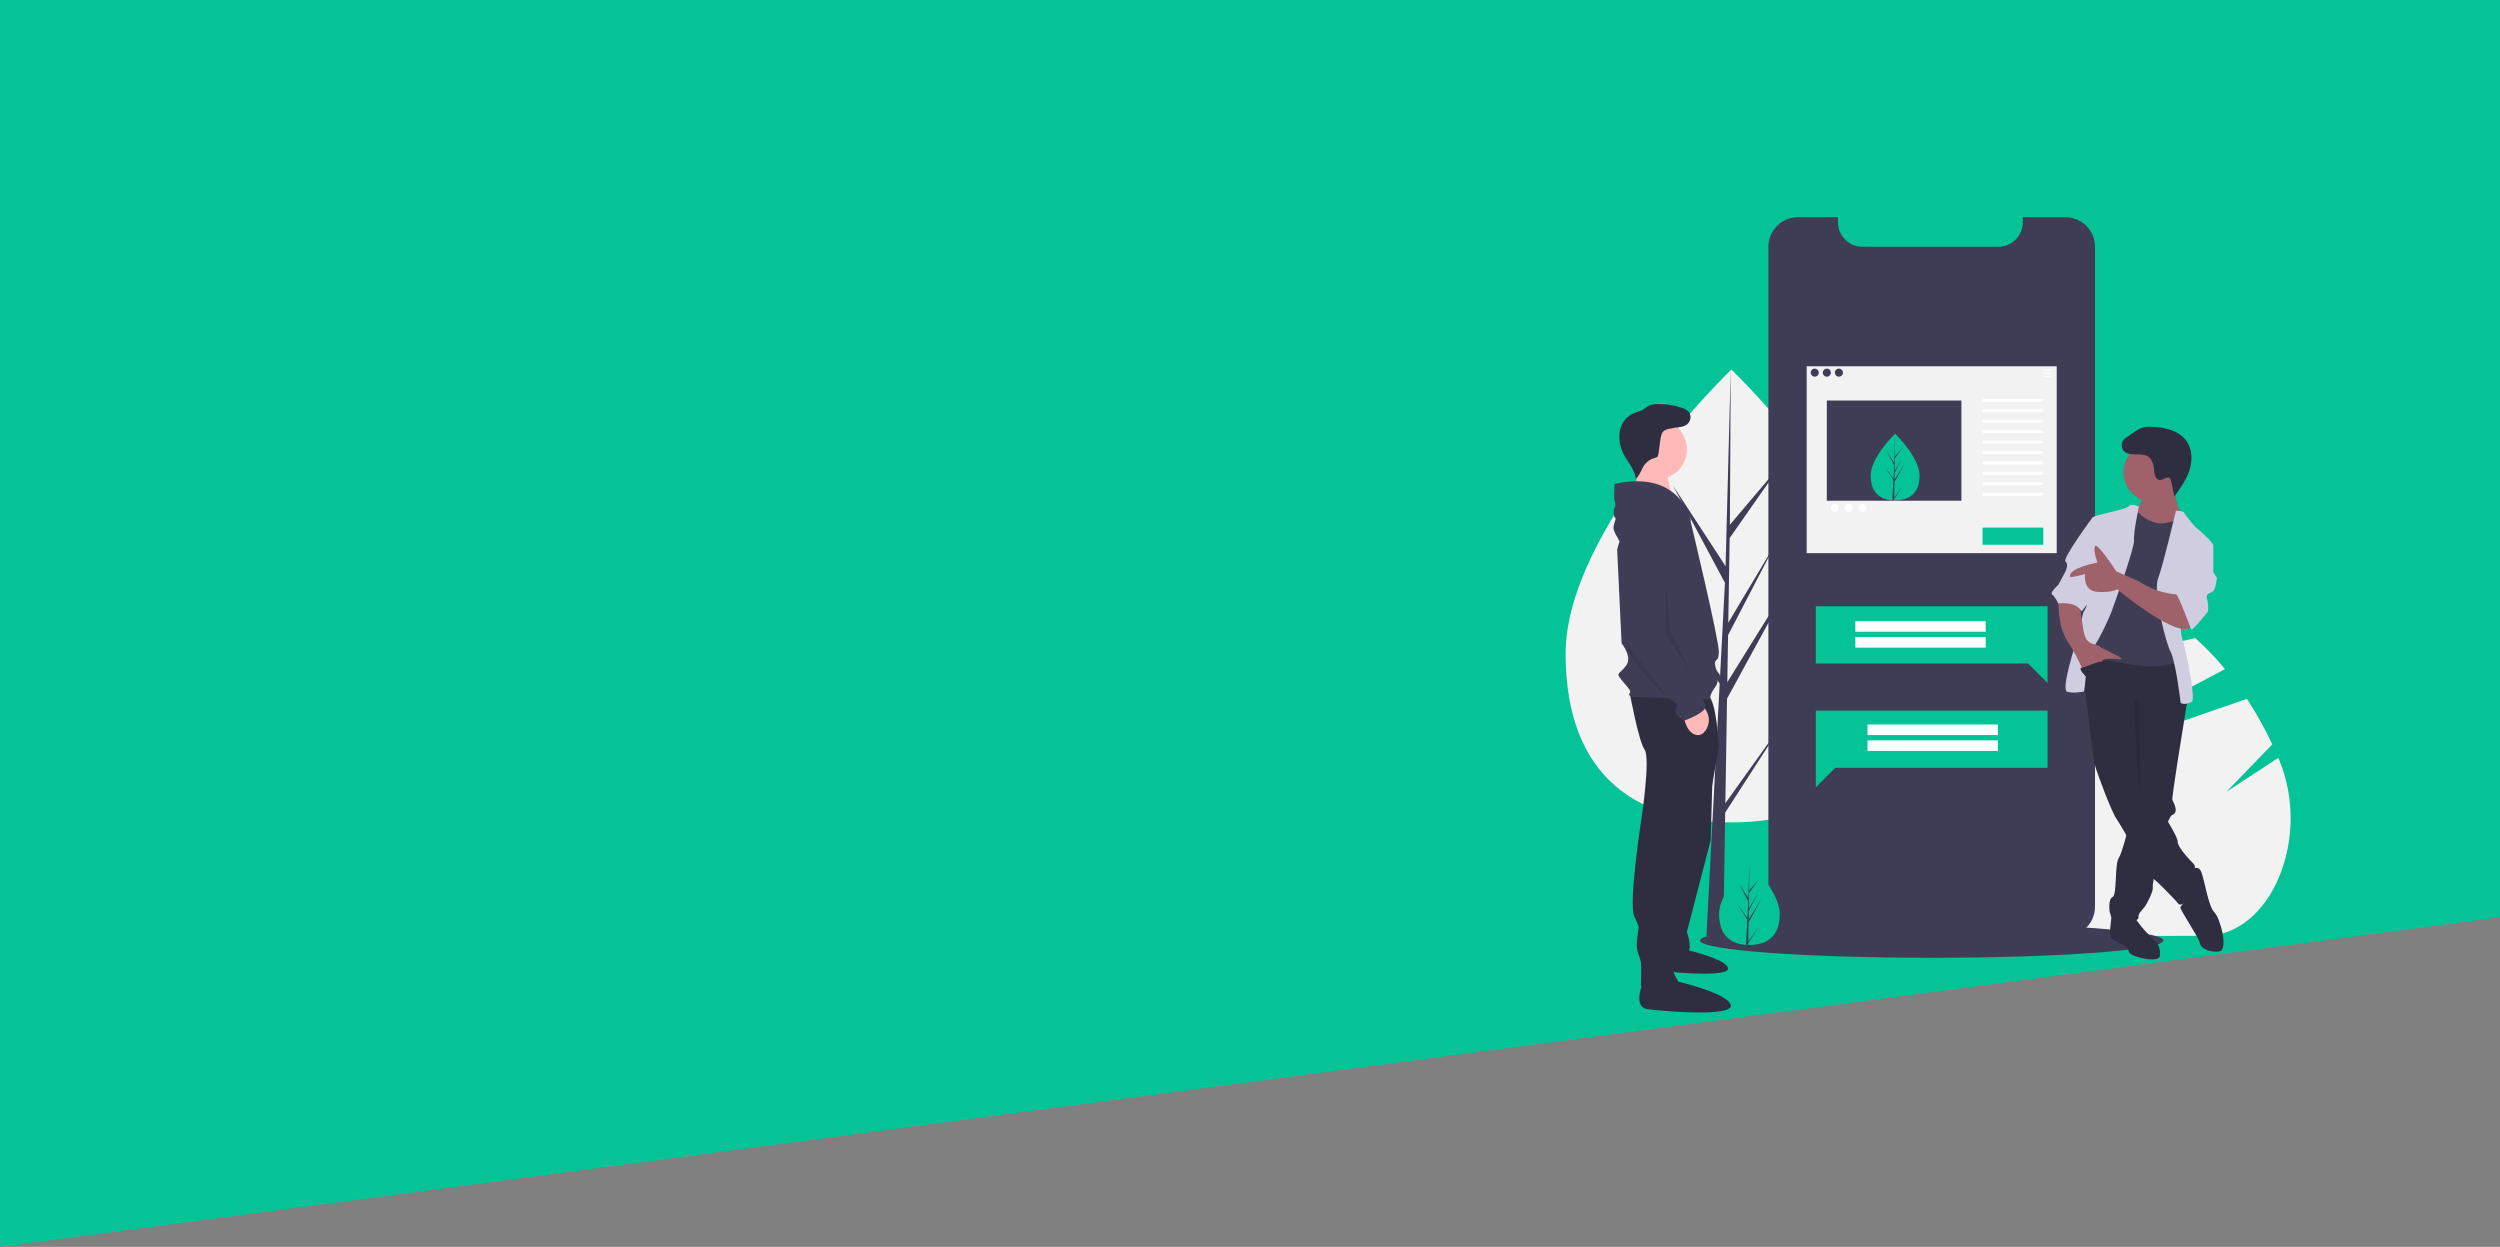 <svg width="1600" height="798" viewBox="0 0 1600 798" fill="none" xmlns="http://www.w3.org/2000/svg">
<rect x="0" y="0" width="1600" height="798" fill="#808080" stroke="none"/>
<path d="M0 0H1600V587L0 798V0Z" fill="#04C497"/>
<g clip-path="url(#clip0)">
<path d="M1411.41 598.909L1262.32 599.404C1222.76 587.5 1190.36 546.153 1190.15 484.162C1190.11 474.823 1190.82 465.496 1192.26 456.27L1312.34 429.247L1404.98 408.403C1411.81 414.525 1418.17 421.15 1424.01 428.221L1335.43 475.072L1293.64 497.174L1340.6 480.948L1438.06 447.269C1444.14 456.577 1449.55 466.302 1454.27 476.373L1424.86 506.814L1458.12 485C1458.27 485.334 1458.41 485.669 1458.55 486.004C1479.63 536.137 1453.47 598.77 1411.41 598.909Z" fill="#F2F2F2"/>
<path d="M1386.9 394.372C1364.36 400.857 1336.64 409.052 1308.14 417.57C1266.93 429.888 1224.1 442.888 1192.91 452.39L1192.93 452.279C1194.08 445.611 1196.79 439.31 1200.84 433.891C1223.94 403.805 1253.36 382.788 1286.1 374.983H1286.1C1295.31 372.783 1304.74 371.657 1314.2 371.625C1340.25 371.539 1364.92 379.721 1386.9 394.372Z" fill="#F2F2F2"/>
<path d="M1236.3 612.989C1318.2 612.989 1384.6 608.03 1384.6 601.913C1384.6 595.797 1318.2 590.838 1236.3 590.838C1154.39 590.838 1088 595.797 1088 601.913C1088 608.03 1154.39 612.989 1236.3 612.989Z" fill="#3F3D56"/>
<path d="M1214.18 418.361C1214.18 498.391 1166.68 526.334 1108.09 526.334C1049.5 526.334 1002 498.391 1002 418.361C1002 338.331 1108.09 236.521 1108.09 236.521C1108.09 236.521 1214.18 338.331 1214.18 418.361Z" fill="#F2F2F2"/>
<path d="M1104.23 514.092L1105.31 447.115L1150.53 364.254L1105.48 436.608L1105.97 406.492L1137.14 346.543L1106.1 398.522V398.523L1106.98 344.358L1140.35 296.631L1107.12 335.84L1107.67 236.521L1104.22 368.002L1104.5 362.577L1070.57 310.559L1103.96 372.99L1100.8 433.483L1100.7 431.877L1061.59 377.134L1100.58 437.549L1100.19 445.114L1100.12 445.228L1100.15 445.849L1092.13 599.324H1102.84L1104.13 520.051L1143.03 459.785L1104.23 514.092Z" fill="#3F3D56"/>
<path d="M1340.81 157.978V580.28C1340.81 585.31 1338.81 590.133 1335.26 593.689C1331.71 597.245 1326.89 599.243 1321.87 599.245H1150.7C1148.22 599.249 1145.75 598.762 1143.45 597.81C1141.15 596.859 1139.06 595.462 1137.3 593.701C1135.54 591.939 1134.15 589.846 1133.19 587.543C1132.24 585.24 1131.75 582.772 1131.76 580.28V157.978C1131.76 155.486 1132.25 153.018 1133.2 150.715C1134.15 148.413 1135.55 146.32 1137.31 144.558C1139.07 142.796 1141.15 141.398 1143.45 140.444C1145.75 139.491 1148.22 139 1150.7 139H1176.32V142.29C1176.32 146.434 1177.96 150.409 1180.89 153.34C1183.81 156.271 1187.78 157.918 1191.92 157.92H1278.97C1282.3 157.927 1285.54 156.857 1288.22 154.871C1288.76 154.476 1289.27 154.045 1289.76 153.581C1291.28 152.123 1292.49 150.371 1293.32 148.43C1294.15 146.489 1294.57 144.4 1294.57 142.29V139H1321.87C1324.36 138.999 1326.82 139.49 1329.12 140.443C1331.42 141.397 1333.51 142.794 1335.27 144.557C1337.03 146.319 1338.42 148.412 1339.37 150.715C1340.33 153.018 1340.82 155.486 1340.81 157.978Z" fill="#3F3D56"/>
<path d="M1228.5 304.351C1228.5 316.136 1221.51 320.254 1212.88 320.258C1212.68 320.258 1212.48 320.256 1212.29 320.251C1211.89 320.243 1211.49 320.225 1211.1 320.197C1203.31 319.649 1197.26 315.326 1197.25 304.366C1197.25 293.023 1211.71 278.703 1212.8 277.644L1212.8 277.643C1212.84 277.602 1212.86 277.582 1212.86 277.582C1212.86 277.582 1228.49 292.567 1228.5 304.351Z" fill="#04C497"/>
<path d="M1212.31 318.456L1218.02 310.456L1212.3 319.333L1212.29 320.252C1211.89 320.243 1211.49 320.225 1211.1 320.197L1211.71 308.407L1211.7 308.316L1211.71 308.299L1211.77 307.184L1206.03 298.291L1211.79 306.35L1211.8 306.586L1212.26 297.678L1207.34 288.487L1212.32 296.113L1212.8 277.644L1212.8 277.582V277.643L1212.73 292.207L1217.62 286.431L1212.71 293.462L1212.58 301.438L1217.15 293.781L1212.56 302.611L1212.49 307.046L1219.12 296.388L1212.47 308.593L1212.31 318.456Z" fill="#3F3D56"/>
<path d="M1310.44 454.782H1162.14V469.296V491.4V503.835L1174.55 491.4H1310.44V454.782Z" fill="#04C497"/>
<path d="M1278.65 463.673H1195.22V470.448H1278.65V463.673Z" fill="white"/>
<path d="M1278.65 473.836H1195.22V480.612H1278.65V473.836Z" fill="white"/>
<path d="M1162.14 388.003H1310.44V402.518V424.621V437.057L1298.02 424.621H1162.14V388.003Z" fill="#04C497"/>
<path d="M1270.85 397.546H1187.42V404.321H1270.85V397.546Z" fill="white"/>
<path d="M1270.85 407.709H1187.42V414.485H1270.85V407.709Z" fill="white"/>
<path d="M1156.28 234.409V354.019H1316.29V234.409H1156.28ZM1176.9 235.915C1177.41 235.915 1177.91 236.066 1178.33 236.35C1178.76 236.634 1179.09 237.037 1179.28 237.509C1179.48 237.98 1179.53 238.499 1179.43 239C1179.33 239.501 1179.08 239.961 1178.72 240.322C1178.36 240.683 1177.9 240.929 1177.4 241.028C1176.9 241.128 1176.39 241.077 1175.91 240.882C1175.44 240.686 1175.04 240.355 1174.76 239.931C1174.47 239.506 1174.32 239.007 1174.32 238.497C1174.32 238.158 1174.39 237.822 1174.52 237.509C1174.65 237.195 1174.84 236.911 1175.08 236.671C1175.32 236.431 1175.6 236.241 1175.91 236.112C1176.23 235.982 1176.56 235.915 1176.9 235.915V235.915ZM1161.44 241.078C1160.93 241.078 1160.43 240.927 1160 240.643C1159.58 240.359 1159.25 239.956 1159.06 239.484C1158.86 239.013 1158.81 238.494 1158.91 237.993C1159.01 237.492 1159.25 237.032 1159.61 236.671C1159.97 236.31 1160.43 236.064 1160.93 235.965C1161.43 235.865 1161.95 235.916 1162.42 236.112C1162.89 236.307 1163.3 236.638 1163.58 237.062C1163.86 237.487 1164.01 237.986 1164.01 238.497C1164.01 239.181 1163.74 239.838 1163.26 240.322C1162.78 240.806 1162.12 241.078 1161.44 241.078V241.078ZM1166.59 238.497C1166.59 237.986 1166.74 237.487 1167.03 237.062C1167.31 236.638 1167.71 236.307 1168.18 236.112C1168.65 235.916 1169.17 235.865 1169.67 235.965C1170.17 236.064 1170.63 236.31 1170.99 236.671C1171.35 237.032 1171.6 237.492 1171.7 237.993C1171.8 238.494 1171.74 239.013 1171.55 239.484C1171.35 239.956 1171.02 240.359 1170.6 240.643C1170.18 240.927 1169.68 241.078 1169.17 241.078C1168.83 241.078 1168.5 241.011 1168.18 240.882C1167.87 240.752 1167.59 240.562 1167.35 240.322C1167.11 240.082 1166.92 239.798 1166.79 239.484C1166.66 239.171 1166.59 238.836 1166.59 238.497V238.497ZM1255.29 320.459H1169.17V256.352H1255.29V320.459Z" fill="#F2F2F2"/>
<path d="M1312.85 236.56H1307.7V237.206H1312.85V236.56Z" fill="white"/>
<path d="M1312.85 238.497H1307.7V239.142H1312.85V238.497Z" fill="white"/>
<path d="M1312.85 240.433H1307.7V241.078H1312.85V240.433Z" fill="white"/>
<path d="M1307.7 255.276H1268.82V257.213H1307.7V255.276Z" fill="white"/>
<path d="M1307.7 261.945H1268.82V263.881H1307.7V261.945Z" fill="white"/>
<path d="M1307.7 268.614H1268.82V270.55H1307.7V268.614Z" fill="white"/>
<path d="M1307.7 275.283H1268.82V277.219H1307.7V275.283Z" fill="white"/>
<path d="M1307.7 281.952H1268.82V283.888H1307.7V281.952Z" fill="white"/>
<path d="M1307.7 288.621H1268.82V290.557H1307.7V288.621Z" fill="white"/>
<path d="M1307.7 295.29H1268.82V297.226H1307.7V295.29Z" fill="white"/>
<path d="M1307.7 301.959H1268.82V303.895H1307.7V301.959Z" fill="white"/>
<path d="M1307.7 308.628H1268.82V310.564H1307.7V308.628Z" fill="white"/>
<path d="M1307.7 315.297H1268.82V317.233H1307.7V315.297Z" fill="white"/>
<path d="M1174.32 327.559C1175.75 327.559 1176.9 326.403 1176.9 324.977C1176.9 323.551 1175.75 322.396 1174.32 322.396C1172.9 322.396 1171.75 323.551 1171.75 324.977C1171.75 326.403 1172.9 327.559 1174.32 327.559Z" fill="white"/>
<path d="M1183.13 327.559C1184.55 327.559 1185.71 326.403 1185.71 324.977C1185.71 323.551 1184.55 322.396 1183.13 322.396C1181.71 322.396 1180.55 323.551 1180.55 324.977C1180.55 326.403 1181.71 327.559 1183.13 327.559Z" fill="white"/>
<path d="M1191.93 327.559C1193.36 327.559 1194.51 326.403 1194.51 324.977C1194.51 323.551 1193.36 322.396 1191.93 322.396C1190.51 322.396 1189.36 323.551 1189.36 324.977C1189.36 326.403 1190.51 327.559 1191.93 327.559Z" fill="white"/>
<path d="M1307.7 337.67H1268.82V348.641H1307.7V337.67Z" fill="#04C497"/>
<path d="M1096.25 487.891L1094.83 537.848L1079.63 596.369C1079.63 596.369 1082.95 606.36 1080.58 608.739C1078.2 611.118 1067.28 615.4 1067.28 615.4L1076.3 490.745L1096.25 487.891Z" fill="#2F2E41"/>
<path d="M1063.25 608.495C1063.25 608.495 1057.83 620.44 1065.42 621.526C1073.01 622.612 1108.06 625.508 1105.89 619.354C1103.73 613.201 1077.35 607.41 1077.35 607.41L1063.25 608.495Z" fill="#2F2E41"/>
<path d="M1043.05 443.643C1043.05 443.643 1048.75 474.569 1052.55 479.802C1056.35 485.036 1050.65 523.098 1050.65 523.098C1050.65 523.098 1042.1 577.813 1045.9 586.378C1049.7 594.942 1048.75 592.087 1048.28 596.845C1047.8 601.603 1046.85 605.409 1048.28 609.691C1049.7 613.973 1049.7 613.497 1050.18 615.876C1050.65 618.255 1050.18 631.101 1050.18 631.101C1050.18 631.101 1070.6 638.238 1073.93 627.771C1073.93 627.771 1069.18 621.11 1070.6 615.876C1072.09 610.609 1072.89 605.172 1072.98 599.699V589.708L1094.83 507.873L1100.05 478.375C1100.05 478.375 1098.63 448.401 1093.4 445.546C1088.18 442.691 1043.05 443.643 1043.05 443.643Z" fill="#2F2E41"/>
<path d="M1051.6 628.722C1051.6 628.722 1044.48 644.423 1054.45 645.85C1064.43 647.278 1110.5 651.084 1107.65 642.996C1104.8 634.907 1070.13 627.295 1070.13 627.295L1051.6 628.722Z" fill="#2F2E41"/>
<path d="M1060.63 306.638C1071.13 306.638 1079.63 298.117 1079.63 287.606C1079.63 277.096 1071.13 268.575 1060.63 268.575C1050.14 268.575 1041.63 277.096 1041.63 287.606C1041.63 298.117 1050.14 306.638 1060.63 306.638Z" fill="#FFB9B9"/>
<path d="M1047.28 296.016L1047.63 320.32L1070.93 320.399C1070.93 320.399 1065.02 301.373 1067.66 297.395C1070.31 293.416 1047.28 296.016 1047.28 296.016Z" fill="#FFB9B9"/>
<path d="M1082 333.737C1082 333.737 1065.38 312.327 1052.55 321.367C1039.73 330.407 1034.98 351.817 1034.98 351.817L1037.83 411.765C1037.83 411.765 1044.95 420.329 1040.68 426.039C1036.4 431.748 1034.03 430.321 1037.35 434.603C1040.68 438.885 1044.48 442.215 1043.05 443.643C1041.63 445.07 1044.48 446.022 1044.48 446.022L1094.83 447.449C1094.83 447.449 1093.4 445.546 1097.68 439.837C1101.95 434.127 1096.73 426.515 1097.68 423.66C1098.63 420.805 1099.58 424.136 1100.05 417.475C1100.53 410.814 1082 333.737 1082 333.737Z" fill="#3F3D56"/>
<path d="M1077.25 456.489C1077.25 456.489 1078.2 468.384 1085.33 470.287C1088 471 1090 469.64 1091.46 467.661C1092.83 465.764 1093.59 463.5 1093.66 461.164C1093.73 458.827 1093.09 456.523 1091.84 454.552L1090.08 451.731L1077.25 456.489Z" fill="#FFB9B9"/>
<path d="M1033.31 309.71C1033.31 309.71 1032.84 319.226 1033.31 320.653C1033.79 322.081 1034.26 323.508 1033.31 324.935C1032.36 326.363 1032.84 331.12 1033.79 331.596C1034.74 332.072 1031.89 336.354 1032.84 339.209C1033.79 342.063 1034.74 343.015 1035.21 343.967C1035.69 344.918 1036.45 346.623 1036.45 346.623C1036.45 346.623 1050.41 316.847 1061.81 323.984C1073.21 331.12 1082.24 333.499 1082.24 333.499C1082.24 333.499 1076.06 300.195 1033.31 309.71Z" fill="#3F3D56"/>
<path d="M1053.98 331.834C1053.98 331.834 1038.78 333.261 1039.73 353.244C1040.68 373.227 1038.3 404.629 1038.3 404.629C1038.3 404.629 1064.43 444.595 1068.7 447.449C1072.98 450.304 1073.45 449.828 1072.98 452.207C1072.5 454.586 1072.03 456.489 1073.93 458.392C1075.05 459.523 1076.33 460.485 1077.73 461.247C1077.73 461.247 1092.93 456.013 1091.5 451.255C1090.08 446.498 1083.43 438.885 1083.43 438.885C1083.43 438.885 1072.03 420.33 1071.55 417.475C1071.08 414.62 1071.08 415.096 1069.65 413.669C1068.23 412.241 1064.43 406.532 1064.43 403.677V394.637L1068.41 346.328C1068.59 344.361 1068.35 342.377 1067.71 340.508C1067.08 338.638 1066.05 336.926 1064.7 335.482C1062.44 333.113 1059.02 331.228 1053.98 331.834Z" fill="#3F3D56"/>
<path d="M1072.89 272.93C1074.12 273.273 1075.43 273.303 1076.68 273.015C1077.93 272.728 1079.09 272.133 1080.06 271.284C1081.92 269.517 1082.54 266.455 1081.22 264.257C1080.08 262.359 1077.86 261.431 1075.75 260.771C1071.09 259.317 1066.24 258.576 1061.36 258.573C1059.04 258.573 1056.61 258.771 1054.62 259.977C1053.63 260.573 1052.8 261.392 1051.83 262.007C1050.04 263.137 1047.89 263.512 1045.92 264.297C1043.91 265.115 1042.1 266.356 1040.61 267.936C1039.12 269.516 1037.99 271.398 1037.29 273.455C1036.84 274.85 1036.55 276.294 1036.45 277.756C1036.13 281.762 1036.83 285.783 1038.5 289.438C1041.15 295.227 1046.2 300.094 1046.91 306.422C1049.62 304.139 1050.42 300.309 1052.52 297.45C1054.09 295.336 1056.32 293.817 1058.86 293.14C1059.57 293.046 1060.24 292.747 1060.78 292.28C1061.15 291.774 1061.36 291.171 1061.38 290.547L1062.69 281.145C1062.95 279.232 1063.31 277.141 1064.78 275.885C1065.7 275.2 1066.76 274.737 1067.89 274.532C1070.56 273.868 1073.28 273.424 1076.02 273.205" fill="#2F2E41"/>
<path opacity="0.1" d="M1040.61 411.425L1067.28 446.086C1067.28 446.086 1042.72 425.527 1040.61 411.425Z" fill="black"/>
<path opacity="0.1" d="M1066.21 373.05L1065.95 405.784L1081.44 429.052L1068.77 402.964L1066.21 373.05Z" fill="black"/>
<path d="M1354.4 590.007L1351.31 587.71C1351.31 587.71 1349.27 599.14 1351.55 600.852C1353.83 602.565 1362.38 605.419 1362.38 608.844C1362.38 612.269 1381.75 616.835 1382.32 611.698C1382.89 606.561 1380.61 603.707 1380.61 603.707C1380.61 603.707 1371.5 594.573 1370.36 592.861C1369.22 591.149 1366.37 587.724 1366.37 587.724L1354.4 590.007Z" fill="#2F2E41"/>
<path d="M1399.99 447.873C1399.99 447.873 1399.9 448.376 1399.76 449.295C1399.62 450.111 1399.43 451.264 1399.2 452.685C1396.81 467.315 1389.83 510.384 1390.3 511.805C1390.87 513.517 1394.86 519.796 1390.3 521.509C1389.68 521.869 1389.19 522.408 1388.88 523.056C1387.9 524.875 1387.1 526.783 1386.47 528.753C1383.75 536.653 1380.85 549.296 1379.17 558.053C1378.43 561.9 1377.93 564.994 1377.78 566.615C1377.73 566.99 1377.72 567.369 1377.76 567.745C1378.33 570.028 1374.34 578.02 1372.63 580.303C1370.93 582.586 1368.08 584.87 1368.65 587.153C1369.22 589.436 1354.4 595.715 1352.69 591.719C1350.98 587.724 1350.98 585.44 1350.41 584.299C1349.84 583.157 1349.27 575.166 1352.12 574.024C1354.97 572.882 1353.26 552.904 1356.11 548.908C1357.06 547.578 1358.51 543.074 1360.03 537.657C1360.63 535.534 1361.24 533.273 1361.83 531.007C1364.23 521.72 1366.37 512.376 1366.37 512.376L1365.8 445.59L1397.14 441.594L1397.94 443.37L1399.54 446.892L1399.99 447.873Z" fill="#2F2E41"/>
<path d="M1401.7 557.47C1401.7 557.47 1406.26 552.904 1408.54 557.47C1410.82 562.037 1413.1 579.732 1417.09 583.728C1421.08 587.724 1426.2 607.702 1420.51 608.844C1414.81 609.986 1408.54 607.132 1407.97 603.707C1407.4 600.282 1395.43 582.586 1395.43 580.874C1395.43 579.161 1403.41 572.883 1403.41 572.883L1401.7 557.47Z" fill="#2F2E41"/>
<path d="M1331.6 416.479C1331.6 416.479 1339.01 483.264 1340.72 489.543C1342.43 495.822 1351.55 519.796 1354.4 523.792C1357.25 527.788 1375.48 560.324 1377.76 562.037C1380.04 563.749 1384.6 568.316 1384.6 568.316C1384.6 568.316 1393.15 576.878 1394.29 578.591C1395.43 580.303 1405.12 575.166 1405.69 571.741C1406.26 568.316 1405.12 562.608 1404.55 560.324C1403.98 558.041 1405.69 554.616 1403.98 552.904C1402.27 551.191 1393.72 542.629 1393.72 538.633C1393.72 534.638 1378.9 511.234 1373.2 506.097C1367.51 500.959 1368.65 492.397 1368.65 492.397V457.577L1399.99 447.873C1399.99 447.873 1398.28 420.474 1394.29 420.474C1390.3 420.474 1337.87 411.341 1331.6 416.479Z" fill="#2F2E41"/>
<path d="M1377.76 321.152C1388.15 321.152 1396.57 312.719 1396.57 302.315C1396.57 291.912 1388.15 283.478 1377.76 283.478C1367.38 283.478 1358.96 291.912 1358.96 302.315C1358.96 312.719 1367.38 321.152 1377.76 321.152Z" fill="#9F616A"/>
<path d="M1371.49 317.156C1371.49 317.156 1369.22 325.719 1366.37 328.002C1363.52 330.285 1373.77 339.989 1373.77 339.989L1393.15 341.131L1396.57 330.285C1396.57 330.285 1390.3 317.727 1392.01 309.736C1393.72 301.744 1371.49 317.156 1371.49 317.156Z" fill="#9F616A"/>
<path d="M1363.52 326.86C1363.52 326.86 1368.65 327.431 1369.79 329.144C1370.93 330.856 1378.9 335.993 1385.17 334.852C1391.44 333.71 1395.43 331.998 1396.57 332.568C1397.71 333.139 1399.99 345.126 1399.99 345.126L1393.72 363.393L1394.86 413.624L1396.57 427.324C1396.57 427.324 1399.99 422.758 1386.31 425.612C1372.63 428.466 1354.97 423.328 1349.27 422.758C1343.57 422.187 1333.88 420.474 1333.31 417.049C1332.74 413.624 1335.02 401.067 1335.02 401.067L1344.14 362.822L1349.84 342.272L1363.52 326.86Z" fill="#3F3D56"/>
<path d="M1368.91 324.284C1368.91 324.284 1364.09 321.723 1362.38 324.006C1360.67 326.289 1339.01 329.714 1339.01 331.427C1339.01 333.139 1334.45 379.375 1335.59 383.371C1336.73 387.367 1333.31 391.933 1333.31 391.933L1329.32 409.058C1329.32 409.058 1318.5 441.595 1323.05 442.736C1327.61 443.878 1331.6 442.736 1333.31 442.736C1335.02 442.736 1334.45 421.045 1339.01 415.337C1343.57 409.629 1349.84 395.358 1350.98 392.504C1352.12 389.65 1366.37 350.264 1365.8 345.697C1365.23 341.131 1368.91 324.284 1368.91 324.284Z" fill="#D0CDE1"/>
<path d="M1392.58 326.86C1392.58 326.86 1397.14 326.86 1397.71 328.002C1398.28 329.144 1403.98 336.564 1406.26 338.277C1408.54 339.989 1416.52 347.41 1416.52 349.122C1416.52 350.835 1399.99 363.393 1399.99 363.393C1399.99 363.393 1393.15 397.071 1396.57 408.487C1399.99 419.903 1405.12 447.303 1402.84 449.015C1400.56 450.728 1395.43 451.298 1395.43 449.015C1395.43 446.732 1392.01 422.187 1389.16 417.049C1386.31 411.912 1377.76 379.375 1381.18 370.242C1384.6 361.109 1392.58 326.86 1392.58 326.86Z" fill="#D0CDE1"/>
<path d="M1317.36 383.371C1317.36 383.371 1316.79 401.066 1323.05 410.2C1327.12 416.305 1330.56 422.807 1333.31 429.607C1333.31 429.607 1343.57 426.753 1345.28 423.328C1346.99 419.903 1357.82 422.758 1357.82 421.616C1357.82 420.474 1344.71 414.766 1343.57 413.624C1342.43 412.483 1338.44 412.483 1336.16 410.2C1333.88 407.916 1333.31 402.779 1333.31 402.779L1331.03 387.938L1317.36 383.371Z" fill="#9F616A"/>
<path d="M1364.81 290.701C1363.35 290.665 1361.92 290.336 1360.59 289.733C1357.73 288.186 1356.97 283.779 1359.15 281.358C1359.75 280.742 1360.42 280.201 1361.15 279.745L1365.49 276.791C1367.4 275.485 1369.36 274.158 1371.6 273.542C1373.64 273.075 1375.76 272.95 1377.84 273.172C1381.92 273.316 1385.95 274.051 1389.81 275.352C1393.63 276.757 1397.2 279.106 1399.51 282.459C1403.18 287.775 1403.23 294.944 1401.21 301.081C1399.19 307.217 1395.35 312.561 1391.57 317.796L1389.61 308.208C1389.43 307.354 1389.21 306.418 1388.5 305.913C1386.74 304.657 1384.58 307.236 1382.42 307.219C1381.03 307.209 1379.86 306.064 1379.33 304.775C1378.9 303.45 1378.67 302.067 1378.65 300.673C1378.39 297.736 1377.37 293.649 1374.59 292.029C1372 290.519 1367.72 290.965 1364.81 290.701Z" fill="#2F2E41"/>
<path opacity="0.1" d="M1365.87 448.334C1365.87 448.334 1367.79 504.099 1368.93 505.811C1370.07 507.524 1368.93 448.159 1368.93 448.159L1365.87 448.334Z" fill="black"/>
<path d="M1343.57 331.427H1339.01C1339.01 331.427 1319.64 357.684 1321.92 359.397C1324.19 361.109 1321.92 365.676 1321.92 365.676L1317.36 374.238C1317.36 374.238 1311.66 379.375 1313.37 380.517C1315.08 381.659 1317.36 386.225 1317.36 386.225C1317.36 386.225 1328.75 384.513 1332.17 391.363L1339.56 382.016L1343.57 331.427Z" fill="#D0CDE1"/>
<path d="M1395.43 380.517C1395.43 380.517 1382.89 381.088 1368.65 371.955L1354.4 365.676C1354.4 365.676 1341.86 346.268 1340.72 349.693C1339.58 353.118 1342.43 359.968 1342.43 359.968C1342.43 359.968 1323.76 363.531 1324.79 368.991C1325 370.116 1334.45 367.388 1334.45 367.388C1334.45 367.388 1332.74 378.234 1342.43 378.805C1352.12 379.376 1354.97 377.092 1354.97 377.092C1354.97 377.092 1396 411.341 1402.84 400.496C1409.68 389.65 1395.43 380.517 1395.43 380.517Z" fill="#9F616A"/>
<path d="M1410.25 346.839L1416.52 349.122V366.247L1418.8 369.672C1418.8 369.672 1418.23 376.521 1416.52 378.234C1414.81 379.946 1411.39 379.375 1412.53 383.371C1413.21 385.976 1413.41 388.687 1413.1 391.363C1413.1 391.363 1402.84 404.491 1402.27 402.779C1401.7 401.067 1393.72 379.946 1392.58 379.946C1391.44 379.946 1403.98 346.839 1403.98 346.839L1410.25 346.839Z" fill="#D0CDE1"/>
<path d="M1335.31 433.318C1335.31 433.318 1329.41 427.609 1332.36 427.324C1335.31 427.039 1345.57 421.33 1347.27 424.185C1348.98 427.039 1335.31 433.318 1335.31 433.318Z" fill="#2F2E41"/>
<path d="M1139.04 585.047C1139.04 599.685 1130.35 604.796 1119.64 604.796C1119.39 604.796 1119.14 604.793 1118.89 604.788C1118.4 604.777 1117.9 604.754 1117.42 604.72C1107.75 604.035 1100.23 598.661 1100.23 585.047C1100.23 570.958 1118.2 553.18 1119.55 551.865L1119.56 551.862C1119.61 551.811 1119.64 551.787 1119.64 551.787C1119.64 551.787 1139.04 570.409 1139.04 585.047Z" fill="#04C497"/>
<path d="M1118.93 602.557L1126.03 592.623L1118.91 603.647L1118.89 604.788C1118.4 604.777 1117.9 604.753 1117.42 604.72L1118.18 590.075L1118.18 589.961L1118.19 589.94L1118.26 588.557L1111.13 577.506L1118.28 587.519L1118.3 587.813L1118.88 576.748L1112.77 565.328L1118.95 574.805L1119.55 551.865L1119.56 551.786V551.862L1119.46 569.952L1125.54 562.781L1119.43 571.511L1119.27 581.418L1124.95 571.91L1119.25 582.876L1119.16 588.384L1127.4 575.15L1119.13 590.306L1118.93 602.557Z" fill="#3F3D56"/>
</g>
<defs>
<clipPath id="clip0">
<rect width="464" height="509" fill="white" transform="translate(1002 139)"/>
</clipPath>
</defs>
</svg>
